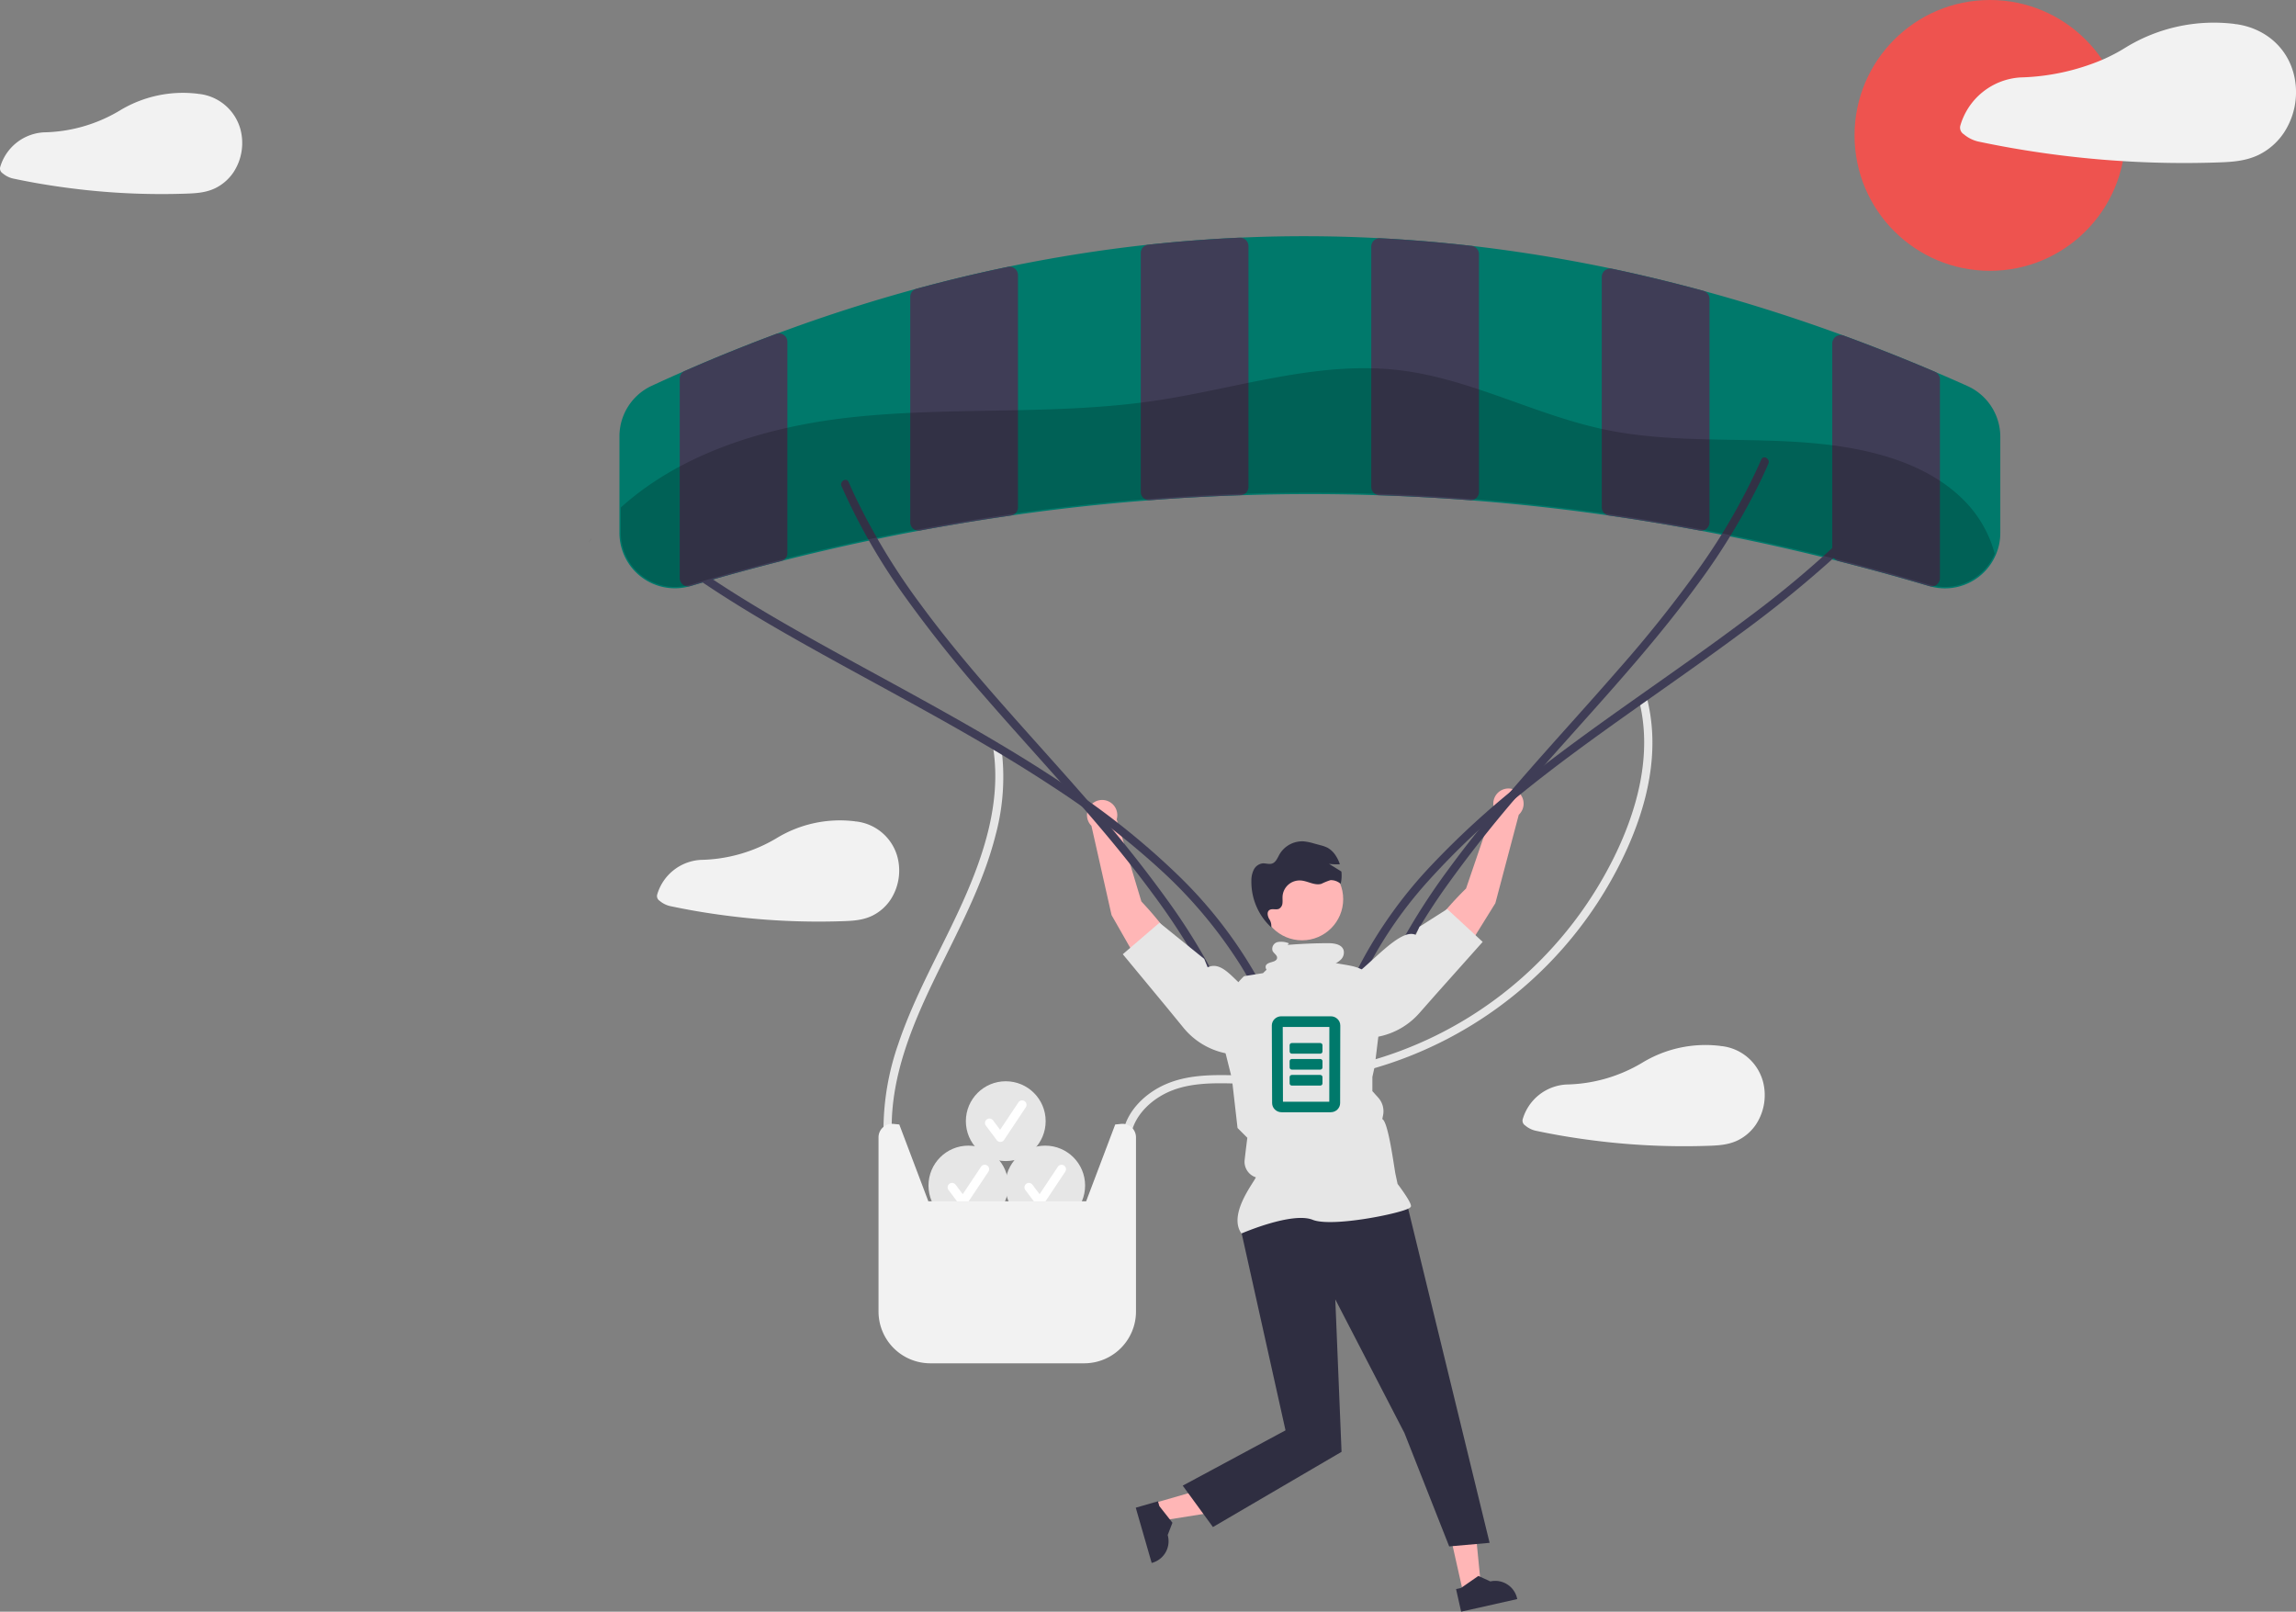 <svg xmlns="http://www.w3.org/2000/svg" width="633.374" height="444.54" viewBox="0 0 633.374 444.54">
  <rect x="0" y="0" width="633.374" height="444.54" fill="#808080" stroke="none"/>
  <g id="Group_28" data-name="Group 28" transform="translate(-704.626 -134.138)">
    <g id="Path_191" data-name="Path 191" transform="translate(1057.623 434.902)" fill="#00796b" stroke-miterlimit="10">
      <path d="M13.877,3.775H.7A.189.189,0,0,1,.627,3.76a.2.2,0,0,1-.062-.041.2.2,0,0,1-.043-.06.174.174,0,0,1-.016-.072L.5.672A.173.173,0,0,1,.516.6.2.2,0,0,1,.559.54.2.2,0,0,1,.62.5.189.189,0,0,1,.694.484H13.884A.189.189,0,0,1,13.958.5a.2.2,0,0,1,.062.041.2.2,0,0,1,.042.06.173.173,0,0,1,.016.072l-.006,2.916a.19.19,0,0,1-.014.072.184.184,0,0,1-.1.1A.207.207,0,0,1,13.877,3.775Z" stroke="none"/>
      <path d="M 13.876 4.258 L 0.702 4.258 C 0.607 4.258 0.516 4.239 0.433 4.205 C 0.35 4.171 0.275 4.122 0.212 4.062 C 0.149 4.001 0.099 3.929 0.063 3.849 C 0.028 3.768 0.008 3.68 0.008 3.588 L 0.002 0.672 C 0.001 0.579 0.021 0.491 0.056 0.411 C 0.09 0.33 0.141 0.258 0.204 0.197 C 0.266 0.136 0.341 0.087 0.424 0.053 C 0.507 0.019 0.598 0 0.693 0 L 13.885 0 C 13.98 0 14.071 0.019 14.154 0.053 C 14.237 0.087 14.312 0.136 14.374 0.197 C 14.437 0.258 14.488 0.33 14.522 0.411 C 14.557 0.491 14.577 0.579 14.576 0.672 L 14.57 3.588 C 14.57 3.682 14.55 3.771 14.516 3.851 C 14.481 3.932 14.431 4.004 14.368 4.064 C 14.306 4.124 14.231 4.173 14.148 4.206 C 14.065 4.24 13.973 4.258 13.876 4.258 Z M 1.005 3.293 L 13.573 3.293 L 13.577 0.968 L 1.001 0.968 L 1.005 3.293 Z" stroke="none" fill="#00796b"/>
    </g>
    <g id="Group_29" data-name="Group 29" transform="translate(-28 34)">
      <g id="undraw_air_support_re_nybl" transform="translate(895 100.138)">
        <path id="Path_145" data-name="Path 145" d="M370.34,304.805s10.481,10.831,11.411,16.937l-9.118,5.251L362.11,308.552l-5.551-24.617a4.181,4.181,0,1,1,6.971-1.784Z" transform="translate(-217.852 -56.149)" fill="#ffb6b6"/>
        <path id="Path_146" data-name="Path 146" d="M467.548,278.836a4.181,4.181,0,1,1,6.9,2.041l-6.46,24.394-11.2,18.038-8.916-5.586c1.156-6.067,12.032-16.5,12.032-16.5Z" transform="translate(-217.852 -56.149)" fill="#ffb6b6"/>
        <path id="Path_147" data-name="Path 147" d="M301.462,367.315c-.066-14.377,5.452-27.927,11.585-40.676,6.338-13.174,13.552-26.1,17.134-40.381a61.47,61.47,0,0,0,1.5-24.131c-.216-1.438-2.4-.827-2.186.6,2.2,14.589-2.551,29.118-8.462,42.275-5.862,13.048-13.169,25.459-17.743,39.065a72.144,72.144,0,0,0-4.091,23.245,1.134,1.134,0,0,0,2.267,0Z" transform="translate(-217.852 -56.149)" fill="#e6e6e6"/>
        <path id="Path_148" data-name="Path 148" d="M367.34,372.14c-.485-6.12,3.836-11.226,8.936-14.035,6.472-3.565,14.3-3.259,21.456-3.047a125.906,125.906,0,0,0,21.962-1.044A110.242,110.242,0,0,0,501.325,296.4c6.726-12.734,11.462-27.417,9.57-41.96a48.67,48.67,0,0,0-.975-5.255c-.345-1.417-2.532-.817-2.186.6,3.522,14.447-.516,29.58-6.917,42.623A109.035,109.035,0,0,1,477.138,324.2a107.173,107.173,0,0,1-35.286,21.787,110.368,110.368,0,0,1-20.959,5.563,115.42,115.42,0,0,1-21.919,1.278c-7.288-.212-15.011-.6-21.86,2.353-5.36,2.308-10.336,6.88-11.717,12.725a13.717,13.717,0,0,0-.324,4.234c.114,1.445,2.382,1.457,2.267,0Z" transform="translate(-217.852 -56.149)" fill="#e6e6e6"/>
        <path id="Path_149" data-name="Path 149" d="M598.2,162.616c-2.667-1.2-5.289-2.357-7.8-3.423-.378-.159-.756-.325-1.133-.484l-.045-.023q-3.389-1.451-6.793-2.841c-1.587-.65-3.166-1.292-4.753-1.919-.62-.257-1.239-.5-1.866-.74-1-.4-2.017-.793-3.022-1.186-.831-.325-1.67-.642-2.5-.96-.96-.37-1.919-.725-2.871-1.088q-1.7-.635-3.393-1.254a.068.068,0,0,0-.038-.008c-.854-.317-1.708-.627-2.554-.929-11.492-4.141-23.151-7.843-34.666-11.009l-1.247-.34-2.153-.589q-1.9-.51-3.823-1c-1.2-.317-2.41-.62-3.619-.922-1.065-.264-2.131-.529-3.2-.786-1.05-.257-2.1-.506-3.158-.748q-4.726-1.111-9.437-2.1a.21.21,0,0,0-.068-.008c-.756-.166-1.5-.325-2.259-.476-11.47-2.35-23.136-4.239-34.674-5.622-.567-.068-1.133-.136-1.7-.2h-.015c-.1-.015-.2-.023-.3-.03q-1.428-.17-2.856-.317c-1.254-.136-2.5-.264-3.755-.385q-4.454-.442-8.893-.771c-.748-.06-1.488-.113-2.229-.159-.854-.068-1.708-.121-2.554-.174q-1.315-.091-2.629-.159c-.332-.023-.657-.038-.982-.053-.408-.03-.824-.045-1.232-.068l-1.836-.091c-11.515-.552-23.174-.6-34.659-.136-.635.023-1.269.053-1.912.083h-.023c-.461.023-.922.038-1.39.06l-.506.023c-1.141.06-2.282.121-3.423.189-1.216.068-2.425.144-3.634.227l-2.274.159-1.5.113c-3.158.242-6.317.521-9.452.839-1.05.106-2.093.212-3.136.325-.582.06-1.156.121-1.73.189-11.515,1.3-23.181,3.136-34.666,5.448-.756.151-1.519.31-2.282.468-.015,0-.03.008-.045.008-.113.023-.234.045-.348.076-.786.159-1.579.325-2.365.5-.869.181-1.73.37-2.6.559-.725.159-1.451.325-2.176.491-1.708.385-3.423.778-5.13,1.194q-5.214,1.247-10.419,2.637c-.786.212-1.579.423-2.373.642a.023.023,0,0,0-.015.008c-.408.106-.824.219-1.232.332-11.485,3.158-23.143,6.891-34.659,11.107-.846.31-1.692.62-2.546.944a.178.178,0,0,0-.06.015q-3.434,1.281-6.906,2.629c-.839.332-1.685.665-2.531,1-.816.325-1.64.65-2.456.982-.718.287-1.428.574-2.146.869-.574.234-1.141.468-1.715.7q-2.947,1.224-5.886,2.478c-1.186.514-2.38,1.028-3.566,1.549-.385.166-.778.332-1.164.506-2.856,1.262-5.455,2.433-7.949,3.589a15.366,15.366,0,0,0-8.916,13.9v26.664A15.291,15.291,0,0,0,245.943,217.8c1.126-.332,2.252-.665,3.385-1,.944-.28,1.9-.552,2.841-.824l3.1-.884c2.365-.657,4.745-1.315,7.125-1.949l3.332-.884c1.745-.461,3.491-.907,5.236-1.352l1.451-.363c7.594-1.9,15.225-3.672,22.8-5.274.778-.166,1.556-.325,2.327-.484q4.771-1,9.49-1.889l2.267-.431h.023c.74-.144,1.481-.28,2.221-.416q3.105-.567,6.249-1.1c1.2-.212,2.41-.416,3.619-.612.121-.023.242-.045.363-.06q3.128-.521,6.271-1c1.421-.219,2.849-.438,4.277-.642,1.216-.181,2.433-.355,3.649-.529,11.53-1.617,23.174-2.909,34.613-3.816.99-.083,1.98-.159,2.969-.234,3.838-.287,7.707-.544,11.583-.756,4.79-.257,9.6-.461,14.379-.6,11.485-.355,23.128-.355,34.606,0,4.79.144,9.6.348,14.386.6,3.876.212,7.745.469,11.583.756.99.076,1.98.151,2.969.234,11.432.907,23.075,2.191,34.621,3.816.552.076,1.1.159,1.647.234.2.03.385.053.582.083.839.121,1.677.249,2.516.37q4.726.7,9.445,1.488c.809.128,1.617.264,2.418.4q2.6.442,5.168.9l2.977.544c.627.113,1.262.227,1.889.348l2.282.431c1.247.234,2.493.476,3.748.725.786.159,1.579.31,2.373.476,8.455,1.7,16.993,3.612,25.493,5.7l2.652.657.355.091c.914.227,1.828.461,2.743.7q1.961.5,3.929,1.02,1.666.431,3.332.884c3.43.914,6.861,1.866,10.268,2.841q3.117.9,6.2,1.813h.015a14.929,14.929,0,0,0,2.509.514,14.607,14.607,0,0,0,1.813.113,15.28,15.28,0,0,0,15.248-15.3V176.587a15.353,15.353,0,0,0-9.075-13.971Z" transform="translate(-217.852 -56.149)" fill="#00796b"/>
        <path id="Path_150" data-name="Path 150" d="M271.7,148.525a2.285,2.285,0,0,0-2.055-.28.178.178,0,0,0-.06.015q-3.434,1.281-6.906,2.629c-.839.332-1.685.665-2.531,1-.816.325-1.64.65-2.456.982-.718.287-1.428.574-2.146.869-.574.234-1.141.468-1.715.7q-2.947,1.224-5.886,2.478c-1.186.514-2.38,1.028-3.566,1.549a2.315,2.315,0,0,0-1.39,2.123v54.984a2.308,2.308,0,0,0,.937,1.866,2.464,2.464,0,0,0,.6.325,2.268,2.268,0,0,0,1.413.03l3.377-1,2.833-.816c1.035-.295,2.07-.589,3.113-.884,2.365-.657,4.745-1.315,7.125-1.949q1.666-.453,3.332-.884c1.745-.461,3.491-.907,5.236-1.353a2.338,2.338,0,0,0,1.126-.665l.008-.008a2.316,2.316,0,0,0,.6-1.557V150.429a2.313,2.313,0,0,0-1-1.9Z" transform="translate(-217.852 -56.149)" fill="#3f3d56"/>
        <path id="Path_151" data-name="Path 151" d="M335.426,130.225a2.267,2.267,0,0,0-1.874-.476c-.015,0-.03.008-.045.008-.113.023-.234.045-.348.076-.786.159-1.579.325-2.365.5-.869.181-1.73.37-2.6.559-.725.159-1.451.325-2.176.491-1.708.385-3.423.778-5.13,1.194q-5.225,1.247-10.419,2.637c-.725.189-1.458.385-2.184.582a1.822,1.822,0,0,0-.189.06.023.023,0,0,0-.015.008,2.326,2.326,0,0,0-1.5,2.169v62.177a2.3,2.3,0,0,0,.831,1.776,2.19,2.19,0,0,0,.6.355,2.324,2.324,0,0,0,.876.174,2.482,2.482,0,0,0,.408-.038h.023c.74-.144,1.481-.28,2.221-.416q3.105-.567,6.249-1.1c1.2-.212,2.41-.416,3.619-.612.121-.023.242-.045.363-.06q3.128-.521,6.271-1c1.421-.219,2.849-.438,4.277-.642.665-.106,1.33-.2,1.995-.295a2.262,2.262,0,0,0,1.186-.544,2.316,2.316,0,0,0,.793-1.738V132.023A2.3,2.3,0,0,0,335.426,130.225Z" transform="translate(-217.852 -56.149)" fill="#3f3d56"/>
        <path id="Path_152" data-name="Path 152" d="M399.16,122.351a2.334,2.334,0,0,0-1.587-.642h-.113c-.431.023-.869.038-1.3.06l-.506.023c-1.141.06-2.282.121-3.423.189-1.216.068-2.425.144-3.634.227l-2.274.159-1.5.113c-3.158.242-6.317.521-9.452.839-1.05.106-2.093.212-3.136.325a2.31,2.31,0,0,0-2.063,2.3v65.879a2.277,2.277,0,0,0,.74,1.685,2.242,2.242,0,0,0,.468.34,2.322,2.322,0,0,0,1.1.28c.053,0,.113-.008.174-.008l.892-.068c3.838-.287,7.707-.544,11.583-.756,4.178-.234,8.357-.416,12.512-.552a2.237,2.237,0,0,0,1.254-.408,2.3,2.3,0,0,0,.982-1.9V124.029a2.3,2.3,0,0,0-.718-1.677Z" transform="translate(-217.852 -56.149)" fill="#3f3d56"/>
        <path id="Path_153" data-name="Path 153" d="M461.427,123.968h-.015c-.1-.015-.2-.023-.3-.03q-1.428-.17-2.856-.317c-1.254-.136-2.5-.264-3.755-.385q-4.454-.442-8.893-.771c-.748-.06-1.488-.113-2.229-.159-.854-.068-1.708-.121-2.554-.174q-1.315-.091-2.629-.159c-.332-.023-.657-.038-.982-.053-.348-.023-.688-.045-1.028-.06a1.846,1.846,0,0,0-.2-.008,2.259,2.259,0,0,0-1.5.635,2.3,2.3,0,0,0-.725,1.685v66.272a2.289,2.289,0,0,0,.99,1.9,2.213,2.213,0,0,0,1.247.408c4.156.136,8.334.317,12.512.552,3.876.212,7.745.468,11.583.756l.892.068c.06,0,.113.008.174.008a2.322,2.322,0,0,0,1.1-.28,2.242,2.242,0,0,0,.468-.34,2.305,2.305,0,0,0,.74-1.685V126.265A2.323,2.323,0,0,0,461.427,123.968Z" transform="translate(-217.852 -56.149)" fill="#3f3d56"/>
        <path id="Path_154" data-name="Path 154" d="M525.523,136.413a1.717,1.717,0,0,0-.181-.06c-.657-.181-1.315-.355-1.972-.529q-1.9-.51-3.823-1c-1.2-.317-2.41-.62-3.619-.922-1.065-.264-2.131-.529-3.2-.786-1.05-.257-2.1-.506-3.158-.748q-4.726-1.111-9.437-2.1a.208.208,0,0,0-.068-.008,2.274,2.274,0,0,0-1.859.476,2.3,2.3,0,0,0-.861,1.8v63.522a2.3,2.3,0,0,0,.8,1.738,2.238,2.238,0,0,0,1.179.544c.2.03.385.053.582.083.839.121,1.677.242,2.516.37q4.726.7,9.445,1.488c.808.128,1.617.264,2.418.4q2.6.442,5.168.9l2.977.544c.627.113,1.262.227,1.889.348a2.757,2.757,0,0,0,.431.038,2.3,2.3,0,0,0,.877-.174,2.083,2.083,0,0,0,.6-.355,2.3,2.3,0,0,0,.831-1.776V138.589A2.32,2.32,0,0,0,525.523,136.413Z" transform="translate(-217.852 -56.149)" fill="#3f3d56"/>
        <path id="Path_155" data-name="Path 155" d="M589.271,158.71l-.045-.023q-3.389-1.451-6.793-2.841c-1.587-.65-3.166-1.292-4.753-1.919-.62-.257-1.239-.5-1.866-.74-1-.4-2.017-.793-3.022-1.186-.831-.325-1.67-.642-2.5-.96-.96-.37-1.919-.725-2.871-1.088q-1.7-.635-3.393-1.254a.068.068,0,0,0-.038-.008,2.248,2.248,0,0,0-2.07.287,2.312,2.312,0,0,0-.99,1.9v57.81a2.3,2.3,0,0,0,.431,1.337,2.456,2.456,0,0,0,.174.219l.008.008a2.3,2.3,0,0,0,1.126.665c.431.106.861.219,1.292.332q1.961.5,3.929,1.02,1.666.431,3.332.884c3.43.914,6.861,1.866,10.268,2.841q3.117.9,6.2,1.813h.015a2.355,2.355,0,0,0,.642.091,2.288,2.288,0,0,0,.748-.128,2.236,2.236,0,0,0,.6-.325,2.323,2.323,0,0,0,.929-1.866V160.818a2.306,2.306,0,0,0-1.36-2.108Z" transform="translate(-217.852 -56.149)" fill="#3f3d56"/>
        <path id="Path_156" data-name="Path 156" d="M249.378,216.844c9.839,6.63,20.113,12.592,30.467,18.375,11.076,6.187,22.268,12.165,33.345,18.348,11.145,6.221,22.191,12.643,32.846,19.676a226.674,226.674,0,0,1,29.291,22.548,128.578,128.578,0,0,1,22.643,27.03q1.1,1.8,2.13,3.648c.711,1.274,2.67.132,1.957-1.144a124.211,124.211,0,0,0-21.687-27.859,211.111,211.111,0,0,0-28.822-23.245c-10.586-7.246-21.621-13.812-32.783-20.123-11.13-6.293-22.4-12.325-33.592-18.512-10.532-5.824-21.011-11.776-31.1-18.347q-1.785-1.162-3.55-2.353c-1.213-.817-2.349,1.146-1.144,1.957Z" transform="translate(-217.852 -56.149)" fill="#3f3d56"/>
        <path id="Path_157" data-name="Path 157" d="M287.622,190.244a169.883,169.883,0,0,0,17.285,30.176,354.11,354.11,0,0,0,22.233,27.9c7.877,9.075,15.991,17.941,23.925,26.966,7.844,8.922,15.535,18,22.559,27.59A181.131,181.131,0,0,1,391.7,332.692q.917,1.952,1.773,3.931c.578,1.335,2.532.182,1.957-1.144A169.882,169.882,0,0,0,378.146,305.3a354.081,354.081,0,0,0-22.233-27.9c-7.878-9.075-15.991-17.941-23.926-26.966-7.844-8.922-15.535-18-22.559-27.59a181.133,181.133,0,0,1-18.076-29.812q-.917-1.952-1.773-3.931c-.578-1.335-2.532-.182-1.957,1.144Z" transform="translate(-217.852 -56.149)" fill="#3f3d56"/>
        <path id="Path_158" data-name="Path 158" d="M564.707,203.761a284.762,284.762,0,0,1-27.413,23.046c-9.974,7.507-20.218,14.644-30.411,21.847-10.177,7.191-20.318,14.445-30.09,22.183a233.6,233.6,0,0,0-26.488,24.009,123.476,123.476,0,0,0-19.66,27.385q-.928,1.811-1.778,3.66c-.607,1.316,1.346,2.469,1.957,1.144a114.953,114.953,0,0,1,18.5-27.728A214.094,214.094,0,0,1,475.1,275.083c9.606-7.8,19.639-15.051,29.727-22.206,10.2-7.235,20.483-14.361,30.53-21.81a320.633,320.633,0,0,0,27.863-22.759q1.562-1.456,3.093-2.945c1.048-1.018-.556-2.62-1.6-1.6Z" transform="translate(-217.852 -56.149)" fill="#3f3d56"/>
        <path id="Path_159" data-name="Path 159" d="M541.345,182.9a169.886,169.886,0,0,1-17.285,30.176A351.142,351.142,0,0,1,501.8,240.953c-7.885,9.069-16,17.934-23.929,26.965-7.839,8.928-15.507,18.024-22.53,27.613a181.13,181.13,0,0,0-18.076,29.812q-.917,1.952-1.773,3.931c-.574,1.325,1.378,2.48,1.957,1.144a169.884,169.884,0,0,1,17.285-30.176,351.166,351.166,0,0,1,22.259-27.882c7.885-9.069,16-17.934,23.929-26.965,7.839-8.928,15.507-18.024,22.53-27.613a181.131,181.131,0,0,0,18.076-29.812q.917-1.952,1.773-3.931c.574-1.325-1.378-2.48-1.957-1.144Z" transform="translate(-217.852 -56.149)" fill="#3f3d56"/>
        <path id="Path_160" data-name="Path 160" d="M156.155,414.543l1.429,4.956,19.8-3.152-2.109-7.316Z" fill="#ffb6b6"/>
        <path id="Path_161" data-name="Path 161" d="M368.787,472.007l4.393,15.242.193-.056a6.174,6.174,0,0,0,4.223-7.642h0l1.31-3.393-3.609-4.586-.383-1.331Z" transform="translate(-217.852 -56.149)" fill="#2f2e41"/>
        <path id="Path_162" data-name="Path 162" d="M241.16,438.888l5.033-1.131-1.968-19.95-7.428,1.67Z" fill="#ffb6b6"/>
        <path id="Path_163" data-name="Path 163" d="M458.547,500.689l15.476-3.478-.044-.2a6.174,6.174,0,0,0-7.377-4.67h0l-3.309-1.509-4.792,3.33-1.351.3Z" transform="translate(-217.852 -56.149)" fill="#2f2e41"/>
        <path id="Path_164" data-name="Path 164" d="M443.608,388.188,466.4,481.7l-11.148.988L442.9,451.391l-19.067-36.834,1.723,42.041L390.08,477.345l-8.336-11.42L410.1,450.672l-12.388-55.639,3.3-6.846Z" transform="translate(-217.852 -56.149)" fill="#2f2e41"/>
        <path id="Path_165" data-name="Path 165" d="M397.948,396.376c-3.694-5.172,3.14-13.688,3.978-15.49h0a4.523,4.523,0,0,1-3.1-4.831l.361-3.071.377-3.012-2.7-2.7-.008-.067-1.552-13.584-2.257-9.023a19.809,19.809,0,0,1,5.622-19.2l5.218-.828,6.341-6.11H420.46l3.506,3.35c6.545,1.148,7.67.773,13.292,7.52L434.7,350.311l-.637,2.886,0,3.914,1.62,1.8a5.6,5.6,0,0,1,1.329,4.847l-.213,1.065h0c1.671.716,3.266,13.443,3.647,15.221l.569,2.655c.487.642,3.7,4.927,3.7,6.1,0,.176-.13.346-.408.534-2.19,1.483-21.361,5.409-26.719,3.265C411.887,390.316,397.948,396.376,397.948,396.376Z" transform="translate(-217.852 -56.149)" fill="#e6e6e6"/>
        <path id="Path_166" data-name="Path 166" d="M377.457,334.138l4.5,5.5a20.28,20.28,0,0,0,13.735,7.348h0a8.878,8.878,0,0,0,8.386-4.182h0a8.857,8.857,0,0,0-2.473-11.838c-5.57-3.915-8.609-9.981-12.987-8.014l-.942-2.314-12.346-9.976-10.119,8.683Z" transform="translate(-217.852 -56.149)" fill="#e6e6e6"/>
        <path id="Path_167" data-name="Path 167" d="M464.493,315.94l-9.79-9.053-7.635,4.862-1.027,2.277c-4.3-2.128-12.637,8.47-18.348,12.176a8.857,8.857,0,0,0-2.91,11.738h0a8.878,8.878,0,0,0,8.225,4.491h0a20.28,20.28,0,0,0,14-6.833l4.7-5.328Z" transform="translate(-217.852 -56.149)" fill="#e6e6e6"/>
        <circle id="Ellipse_24" data-name="Ellipse 24" cx="11.356" cy="11.356" r="11.356" transform="translate(185.448 236.652)" fill="#ffb6b6"/>
        <path id="Path_168" data-name="Path 168" d="M406.415,312.163c-.1-.087-.193-.18-.29-.269,0,.009,0,.019-.008.028Z" transform="translate(-217.852 -56.149)" fill="#2f2e41"/>
        <path id="Path_169" data-name="Path 169" d="M425.318,299.9c-.06-.038-.113-.076-.174-.106a4.134,4.134,0,0,0-2.622-.884,16.8,16.8,0,0,0-2.524,1.02c-1.866.544-3.748-.786-5.682-.922h-.045a4.7,4.7,0,0,0-4.987,4.4c-.038.627.045,1.254-.03,1.874a1.919,1.919,0,0,1-.952,1.534c-.854.385-2-.189-2.728.408-.642.536-.408,1.579-.023,2.327a3.4,3.4,0,0,1,.627,2.169,1.63,1.63,0,0,1-.053.181,17.085,17.085,0,0,1-5.44-12.762,6.738,6.738,0,0,1,.635-3.053,3.187,3.187,0,0,1,2.425-1.791c.892-.076,1.813.325,2.66.038,1.043-.348,1.481-1.549,2.025-2.516a7.268,7.268,0,0,1,6.649-3.6,14.414,14.414,0,0,1,2.826.567l1.8.491a9.709,9.709,0,0,1,1.987.7,6.468,6.468,0,0,1,2.274,2.2,9.783,9.783,0,0,1,1.126,2.357,17.118,17.118,0,0,1-2.985-.106c1.133.7,2.274,1.405,3.408,2.108a9.587,9.587,0,0,1-.2,3.37Z" transform="translate(-217.852 -56.149)" fill="#2f2e41"/>
        <circle id="Ellipse_25" data-name="Ellipse 25" cx="37.35" cy="37.35" r="37.35" transform="translate(349.218 0)" fill="#ee534f"/>
        <path id="Path_170" data-name="Path 170" d="M688.018,75.815c-2.161-7.238-8.266-11.961-15.641-13-.076-.008-.159.008-.234,0a2.159,2.159,0,0,0-.317-.076,46.623,46.623,0,0,0-29.989,6.528,48.169,48.169,0,0,1-6.423,3.37,62.245,62.245,0,0,1-22.479,4.866c-.06,0-.121.008-.181.008a18.454,18.454,0,0,0-16.509,13.306,2.16,2.16,0,0,0,.967,2.365,9.525,9.525,0,0,0,3.9,1.987q4.658.986,9.339,1.806,9.146,1.6,18.383,2.584,6.12.657,12.263,1.028c8.447.529,16.933.657,25.4.393,4.186-.128,8.221-.264,12.059-2.116a17.889,17.889,0,0,0,6.914-6.037,20.366,20.366,0,0,0,2.554-17.016Z" transform="translate(-217.852 -56.149)" fill="#f2f2f2"/>
        <path id="Path_171" data-name="Path 171" d="M541.692,354.058a13.36,13.36,0,0,0-11.273-9.369c-.06-.008-.113.008-.174,0a1.983,1.983,0,0,0-.227-.053,33.571,33.571,0,0,0-21.625,4.707,42.216,42.216,0,0,1-20.839,5.939.776.776,0,0,0-.128.008,13.307,13.307,0,0,0-11.9,9.588,1.556,1.556,0,0,0,.7,1.708,6.764,6.764,0,0,0,2.811,1.428c2.237.476,4.488.907,6.74,1.307,4.39.763,8.818,1.383,13.253,1.859a196.215,196.215,0,0,0,27.148,1.028c3.015-.091,5.924-.189,8.689-1.526a12.92,12.92,0,0,0,4.994-4.352,14.7,14.7,0,0,0,1.836-12.271Z" transform="translate(-217.852 -56.149)" fill="#f2f2f2"/>
        <path id="Path_172" data-name="Path 172" d="M302.929,292.1a13.36,13.36,0,0,0-11.273-9.369c-.06-.008-.113.008-.174,0a2,2,0,0,0-.227-.053,33.571,33.571,0,0,0-21.625,4.707,42.215,42.215,0,0,1-20.839,5.939.776.776,0,0,0-.128.008,13.307,13.307,0,0,0-11.9,9.588,1.556,1.556,0,0,0,.7,1.708,6.764,6.764,0,0,0,2.811,1.428c2.236.476,4.488.907,6.74,1.307,4.39.763,8.818,1.383,13.253,1.859a196.216,196.216,0,0,0,27.148,1.028c3.015-.091,5.924-.189,8.689-1.526a12.919,12.919,0,0,0,4.994-4.352A14.7,14.7,0,0,0,302.929,292.1Z" transform="translate(-217.852 -56.149)" fill="#f2f2f2"/>
        <g id="Group_26" data-name="Group 26" opacity="0.2">
          <path id="Path_175" data-name="Path 175" d="M217.852,205.793c.223-.3.457-.58.684-.871l.012-.116Z" transform="translate(-217.852 -56.149)"/>
          <path id="Path_176" data-name="Path 176" d="M605.741,208.909a14.922,14.922,0,0,1-15.482,9.037,15.178,15.178,0,0,1-2.463-.506q-13.249-3.944-26.491-7.254-17.318-4.352-34.636-7.654-14.473-2.765-28.946-4.8-17.329-2.437-34.643-3.823-14.473-1.167-28.954-1.594-17.318-.533-34.628,0-14.473.431-28.954,1.594-17.318,1.383-34.636,3.823-14.473,2.04-28.954,4.8-17.318,3.3-34.636,7.654-13.249,3.321-26.483,7.254a15.176,15.176,0,0,1-2.463.506,14.912,14.912,0,0,1-16.645-14.817v-6.982c17.038-15.406,41.141-22.547,64.383-24.98,27.639-2.894,55.724-.423,83.212-4.526,22.411-3.347,44.678-11.062,67.179-8.379,19.607,2.327,37.477,12.376,56.812,16.4,24.254,5.04,49.861.408,73.9,6.4,9.422,2.342,18.655,6.46,25.388,13.449A32.81,32.81,0,0,1,605.741,208.909Z" transform="translate(-217.852 -56.149)"/>
        </g>
        <path id="Path_179" data-name="Path 179" d="M518.413,490.742Z" transform="translate(-217.852 -56.149)" fill="#fff"/>
        <circle id="Ellipse_27" data-name="Ellipse 27" cx="11.005" cy="11.005" r="11.005" transform="translate(93.76 315.994)" fill="#e6e6e6"/>
        <path id="Path_185" data-name="Path 185" d="M321.116,388.875a1.224,1.224,0,0,1-.979-.49l-3-4a1.224,1.224,0,1,1,1.959-1.469l1.964,2.619,5.045-7.567a1.224,1.224,0,1,1,2.037,1.358l-6,9.007a1.225,1.225,0,0,1-.985.545Z" transform="translate(-217.852 -56.149)" fill="#fff"/>
        <circle id="Ellipse_28" data-name="Ellipse 28" cx="11.005" cy="11.005" r="11.005" transform="translate(114.953 315.994)" fill="#e6e6e6"/>
        <path id="Path_186" data-name="Path 186" d="M342.309,388.875a1.224,1.224,0,0,1-.979-.49l-3-4a1.224,1.224,0,1,1,1.959-1.469l1.964,2.619,5.045-7.567a1.224,1.224,0,1,1,2.037,1.358l-6,9.007a1.225,1.225,0,0,1-.985.545Z" transform="translate(-217.852 -56.149)" fill="#fff"/>
        <circle id="Ellipse_29" data-name="Ellipse 29" cx="11.005" cy="11.005" r="11.005" transform="translate(104.071 298.238)" fill="#e6e6e6"/>
        <path id="Path_187" data-name="Path 187" d="M331.426,371.119a1.224,1.224,0,0,1-.979-.49l-3-4a1.224,1.224,0,1,1,1.959-1.469l1.964,2.619,5.045-7.567a1.224,1.224,0,0,1,2.037,1.358l-6,9.007a1.225,1.225,0,0,1-.985.545Z" transform="translate(-217.852 -56.149)" fill="#fff"/>
        <path id="Path_188" data-name="Path 188" d="M364.748,366.145l-1.625.163L355.1,387.5H311.573l-8.019-21.193-1.625-.163a3.731,3.731,0,0,0-4.1,3.713V417.9a14.281,14.281,0,0,0,14.281,14.281H354.57A14.281,14.281,0,0,0,368.851,417.9V369.858a3.731,3.731,0,0,0-4.1-3.713Z" transform="translate(-217.852 -56.149)" fill="#f2f2f2"/>
        <path id="Path_189" data-name="Path 189" d="M426.107,318.175c-.537-1.58-2.609-1.879-4.278-1.874q-5.581.016-11.149.475l.372-.43a5.544,5.544,0,0,0-3.126-.351,1.915,1.915,0,0,0-1.4,2.424c.347.72,1.318,1.177,1.249,1.973-.118,1.348-2.727.9-3.133,2.191a1.27,1.27,0,0,0,.571,1.349,3.443,3.443,0,0,0,1.482.47,30.535,30.535,0,0,0,16.3-2.1,6.815,6.815,0,0,0,2.4-1.5,2.716,2.716,0,0,0,.714-2.625Z" transform="translate(-217.852 -56.149)" fill="#e6e6e6"/>
        <path id="Path_194" data-name="Path 194" d="M541.692,354.058a13.36,13.36,0,0,0-11.273-9.369c-.06-.008-.113.008-.174,0a1.983,1.983,0,0,0-.227-.053,33.571,33.571,0,0,0-21.625,4.707,42.216,42.216,0,0,1-20.839,5.939.776.776,0,0,0-.128.008,13.307,13.307,0,0,0-11.9,9.588,1.556,1.556,0,0,0,.7,1.708,6.764,6.764,0,0,0,2.811,1.428c2.237.476,4.488.907,6.74,1.307,4.39.763,8.818,1.383,13.253,1.859a196.215,196.215,0,0,0,27.148,1.028c3.015-.091,5.924-.189,8.689-1.526a12.92,12.92,0,0,0,4.994-4.352,14.7,14.7,0,0,0,1.836-12.271Z" transform="translate(-637.852 -318.778)" fill="#f2f2f2"/>
      </g>
    </g>
    <g id="Path_54" data-name="Path 54" transform="translate(1055.459 414.454)" fill="none" stroke-miterlimit="10">
      <path d="M16.285,1.475H2.621a1.114,1.114,0,0,0-.781.318,1.085,1.085,0,0,0-.237.344,1.05,1.05,0,0,0-.086.42l.073,21.389a1.034,1.034,0,0,0,.088.415,1.079,1.079,0,0,0,.237.34,1.117,1.117,0,0,0,.778.314H16.258a1.115,1.115,0,0,0,.777-.314,1.076,1.076,0,0,0,.237-.34,1.033,1.033,0,0,0,.087-.415l.033-21.389a1.051,1.051,0,0,0-.087-.42,1.087,1.087,0,0,0-.237-.344,1.116,1.116,0,0,0-.782-.318Z" stroke="none"/>
      <path d="M 16.256 26.466 L 2.697 26.466 C 2.34 26.466 1.998 26.396 1.687 26.268 C 1.377 26.141 1.096 25.956 0.86 25.728 C 0.625 25.5 0.433 25.228 0.301 24.927 C 0.168 24.626 0.094 24.294 0.092 23.947 L 0.01 2.557 C 0.008 2.205 0.08 1.869 0.212 1.563 C 0.343 1.258 0.534 0.982 0.77 0.75 C 1.006 0.519 1.287 0.331 1.6 0.201 C 1.912 0.072 2.256 8.990082278614864e-06 2.617 8.990082278614864e-06 L 16.287 8.990082278614864e-06 C 16.648 8.990082278614864e-06 16.992 0.072 17.304 0.201 C 17.617 0.331 17.899 0.519 18.135 0.75 C 18.372 0.982 18.563 1.258 18.695 1.563 C 18.827 1.869 18.899 2.205 18.899 2.557 L 18.856 23.947 C 18.855 24.294 18.782 24.626 18.65 24.927 C 18.518 25.228 18.327 25.5 18.091 25.728 C 17.856 25.956 17.576 26.141 17.265 26.268 C 16.955 26.396 16.614 26.466 16.256 26.466 Z M 3.085 23.561 L 15.862 23.561 L 15.884 2.948 L 3.025 2.948 L 3.085 23.561 Z" stroke="none" fill="#00796b"/>
    </g>
    <g id="Path_190" data-name="Path 190" transform="translate(1060.375 421.829)" fill="#00796b" stroke-miterlimit="10">
      <path d="M8.457,2.453H.624A.112.112,0,0,1,.58,2.444a.121.121,0,0,1-.037-.024.118.118,0,0,1-.025-.036.1.1,0,0,1-.009-.043L.5.6A.1.1,0,0,1,.512.557.117.117,0,0,1,.538.521.12.12,0,0,1,.574.5.112.112,0,0,1,.618.488H8.456A.112.112,0,0,1,8.5.5a.121.121,0,0,1,.037.025.117.117,0,0,1,.025.036A.1.1,0,0,1,8.571.6V2.341a.113.113,0,0,1-.008.043.109.109,0,0,1-.06.06A.122.122,0,0,1,8.457,2.453Z" stroke="none"/>
      <path d="M 8.457 2.94 L 0.625 2.94 C 0.54 2.94 0.459 2.923 0.385 2.892 C 0.312 2.862 0.245 2.818 0.189 2.764 C 0.133 2.71 0.088 2.645 0.057 2.574 C 0.025 2.502 0.008 2.423 0.007 2.341 L 0.002 0.6 C 0.002 0.517 0.019 0.438 0.05 0.367 C 0.081 0.295 0.126 0.23 0.181 0.176 C 0.237 0.122 0.303 0.078 0.377 0.047 C 0.451 0.017 0.532 -3.415362880332395e-05 0.617 -3.415362880332395e-05 L 8.456 -3.415362880332395e-05 C 8.541 -3.415362880332395e-05 8.622 0.017 8.695 0.047 C 8.769 0.078 8.836 0.122 8.891 0.176 C 8.947 0.23 8.992 0.295 9.024 0.367 C 9.055 0.438 9.072 0.517 9.072 0.6 L 9.073 2.341 C 9.073 2.423 9.056 2.502 9.024 2.574 C 8.993 2.645 8.948 2.71 8.892 2.764 C 8.837 2.818 8.77 2.862 8.696 2.892 C 8.623 2.923 8.542 2.94 8.457 2.94 Z M 1.008 1.965 L 8.071 1.965 L 8.07 0.975 L 1.005 0.975 L 1.008 1.965 Z" stroke="none" fill="#00796b"/>
    </g>
    <g id="Path_192" data-name="Path 192" transform="translate(1060.375 430.629)" fill="#00796b" stroke-miterlimit="10">
      <path d="M8.457,2.453H.624A.112.112,0,0,1,.58,2.444a.121.121,0,0,1-.037-.024.118.118,0,0,1-.025-.036.1.1,0,0,1-.009-.043L.5.6A.1.1,0,0,1,.512.557.117.117,0,0,1,.538.521.12.12,0,0,1,.574.5.112.112,0,0,1,.618.488H8.456A.112.112,0,0,1,8.5.5a.121.121,0,0,1,.037.025.117.117,0,0,1,.025.036A.1.1,0,0,1,8.571.6V2.341a.113.113,0,0,1-.008.043.109.109,0,0,1-.06.06A.122.122,0,0,1,8.457,2.453Z" stroke="none"/>
      <path d="M 8.457 2.94 L 0.625 2.94 C 0.54 2.94 0.459 2.923 0.385 2.892 C 0.312 2.862 0.245 2.818 0.189 2.764 C 0.133 2.71 0.088 2.645 0.057 2.574 C 0.025 2.502 0.008 2.423 0.007 2.341 L 0.002 0.6 C 0.002 0.517 0.019 0.438 0.05 0.367 C 0.081 0.295 0.126 0.23 0.181 0.176 C 0.237 0.122 0.303 0.078 0.377 0.047 C 0.451 0.017 0.532 -3.415362880332395e-05 0.617 -3.415362880332395e-05 L 8.456 -3.415362880332395e-05 C 8.541 -3.415362880332395e-05 8.622 0.017 8.695 0.047 C 8.769 0.078 8.836 0.122 8.891 0.176 C 8.947 0.23 8.992 0.295 9.024 0.367 C 9.055 0.438 9.072 0.517 9.072 0.6 L 9.073 2.341 C 9.073 2.423 9.056 2.502 9.024 2.574 C 8.993 2.645 8.948 2.71 8.892 2.764 C 8.837 2.818 8.77 2.862 8.696 2.892 C 8.623 2.923 8.542 2.94 8.457 2.94 Z M 1.008 1.965 L 8.071 1.965 L 8.07 0.975 L 1.005 0.975 L 1.008 1.965 Z" stroke="none" fill="#00796b"/>
    </g>
    <g id="Path_193" data-name="Path 193" transform="translate(1060.375 426.229)" fill="#00796b" stroke-miterlimit="10">
      <path d="M8.457,2.453H.624A.112.112,0,0,1,.58,2.444a.121.121,0,0,1-.037-.024.118.118,0,0,1-.025-.036.1.1,0,0,1-.009-.043L.5.6A.1.1,0,0,1,.512.557.117.117,0,0,1,.538.521.12.12,0,0,1,.574.5.112.112,0,0,1,.618.488H8.456A.112.112,0,0,1,8.5.5a.121.121,0,0,1,.037.025.117.117,0,0,1,.025.036A.1.1,0,0,1,8.571.6V2.341a.113.113,0,0,1-.008.043.109.109,0,0,1-.06.06A.122.122,0,0,1,8.457,2.453Z" stroke="none"/>
      <path d="M 8.457 2.94 L 0.625 2.94 C 0.54 2.94 0.459 2.923 0.385 2.892 C 0.312 2.862 0.245 2.818 0.189 2.764 C 0.133 2.71 0.088 2.645 0.057 2.574 C 0.025 2.502 0.008 2.423 0.007 2.341 L 0.002 0.6 C 0.002 0.517 0.019 0.438 0.05 0.367 C 0.081 0.295 0.126 0.23 0.181 0.176 C 0.237 0.122 0.303 0.078 0.377 0.047 C 0.451 0.017 0.532 -3.555802322807722e-06 0.617 -3.555802322807722e-06 L 8.456 -3.555802322807722e-06 C 8.541 -3.555802322807722e-06 8.622 0.017 8.695 0.047 C 8.769 0.078 8.836 0.122 8.891 0.176 C 8.947 0.23 8.992 0.295 9.024 0.367 C 9.055 0.438 9.072 0.517 9.072 0.6 L 9.073 2.341 C 9.073 2.423 9.056 2.502 9.024 2.574 C 8.993 2.645 8.948 2.71 8.892 2.764 C 8.837 2.818 8.77 2.862 8.696 2.892 C 8.623 2.923 8.542 2.94 8.457 2.94 Z M 1.008 1.966 L 8.071 1.966 L 8.07 0.975 L 1.005 0.975 L 1.008 1.966 Z" stroke="none" fill="#00796b"/>
    </g>
  </g>
</svg>
